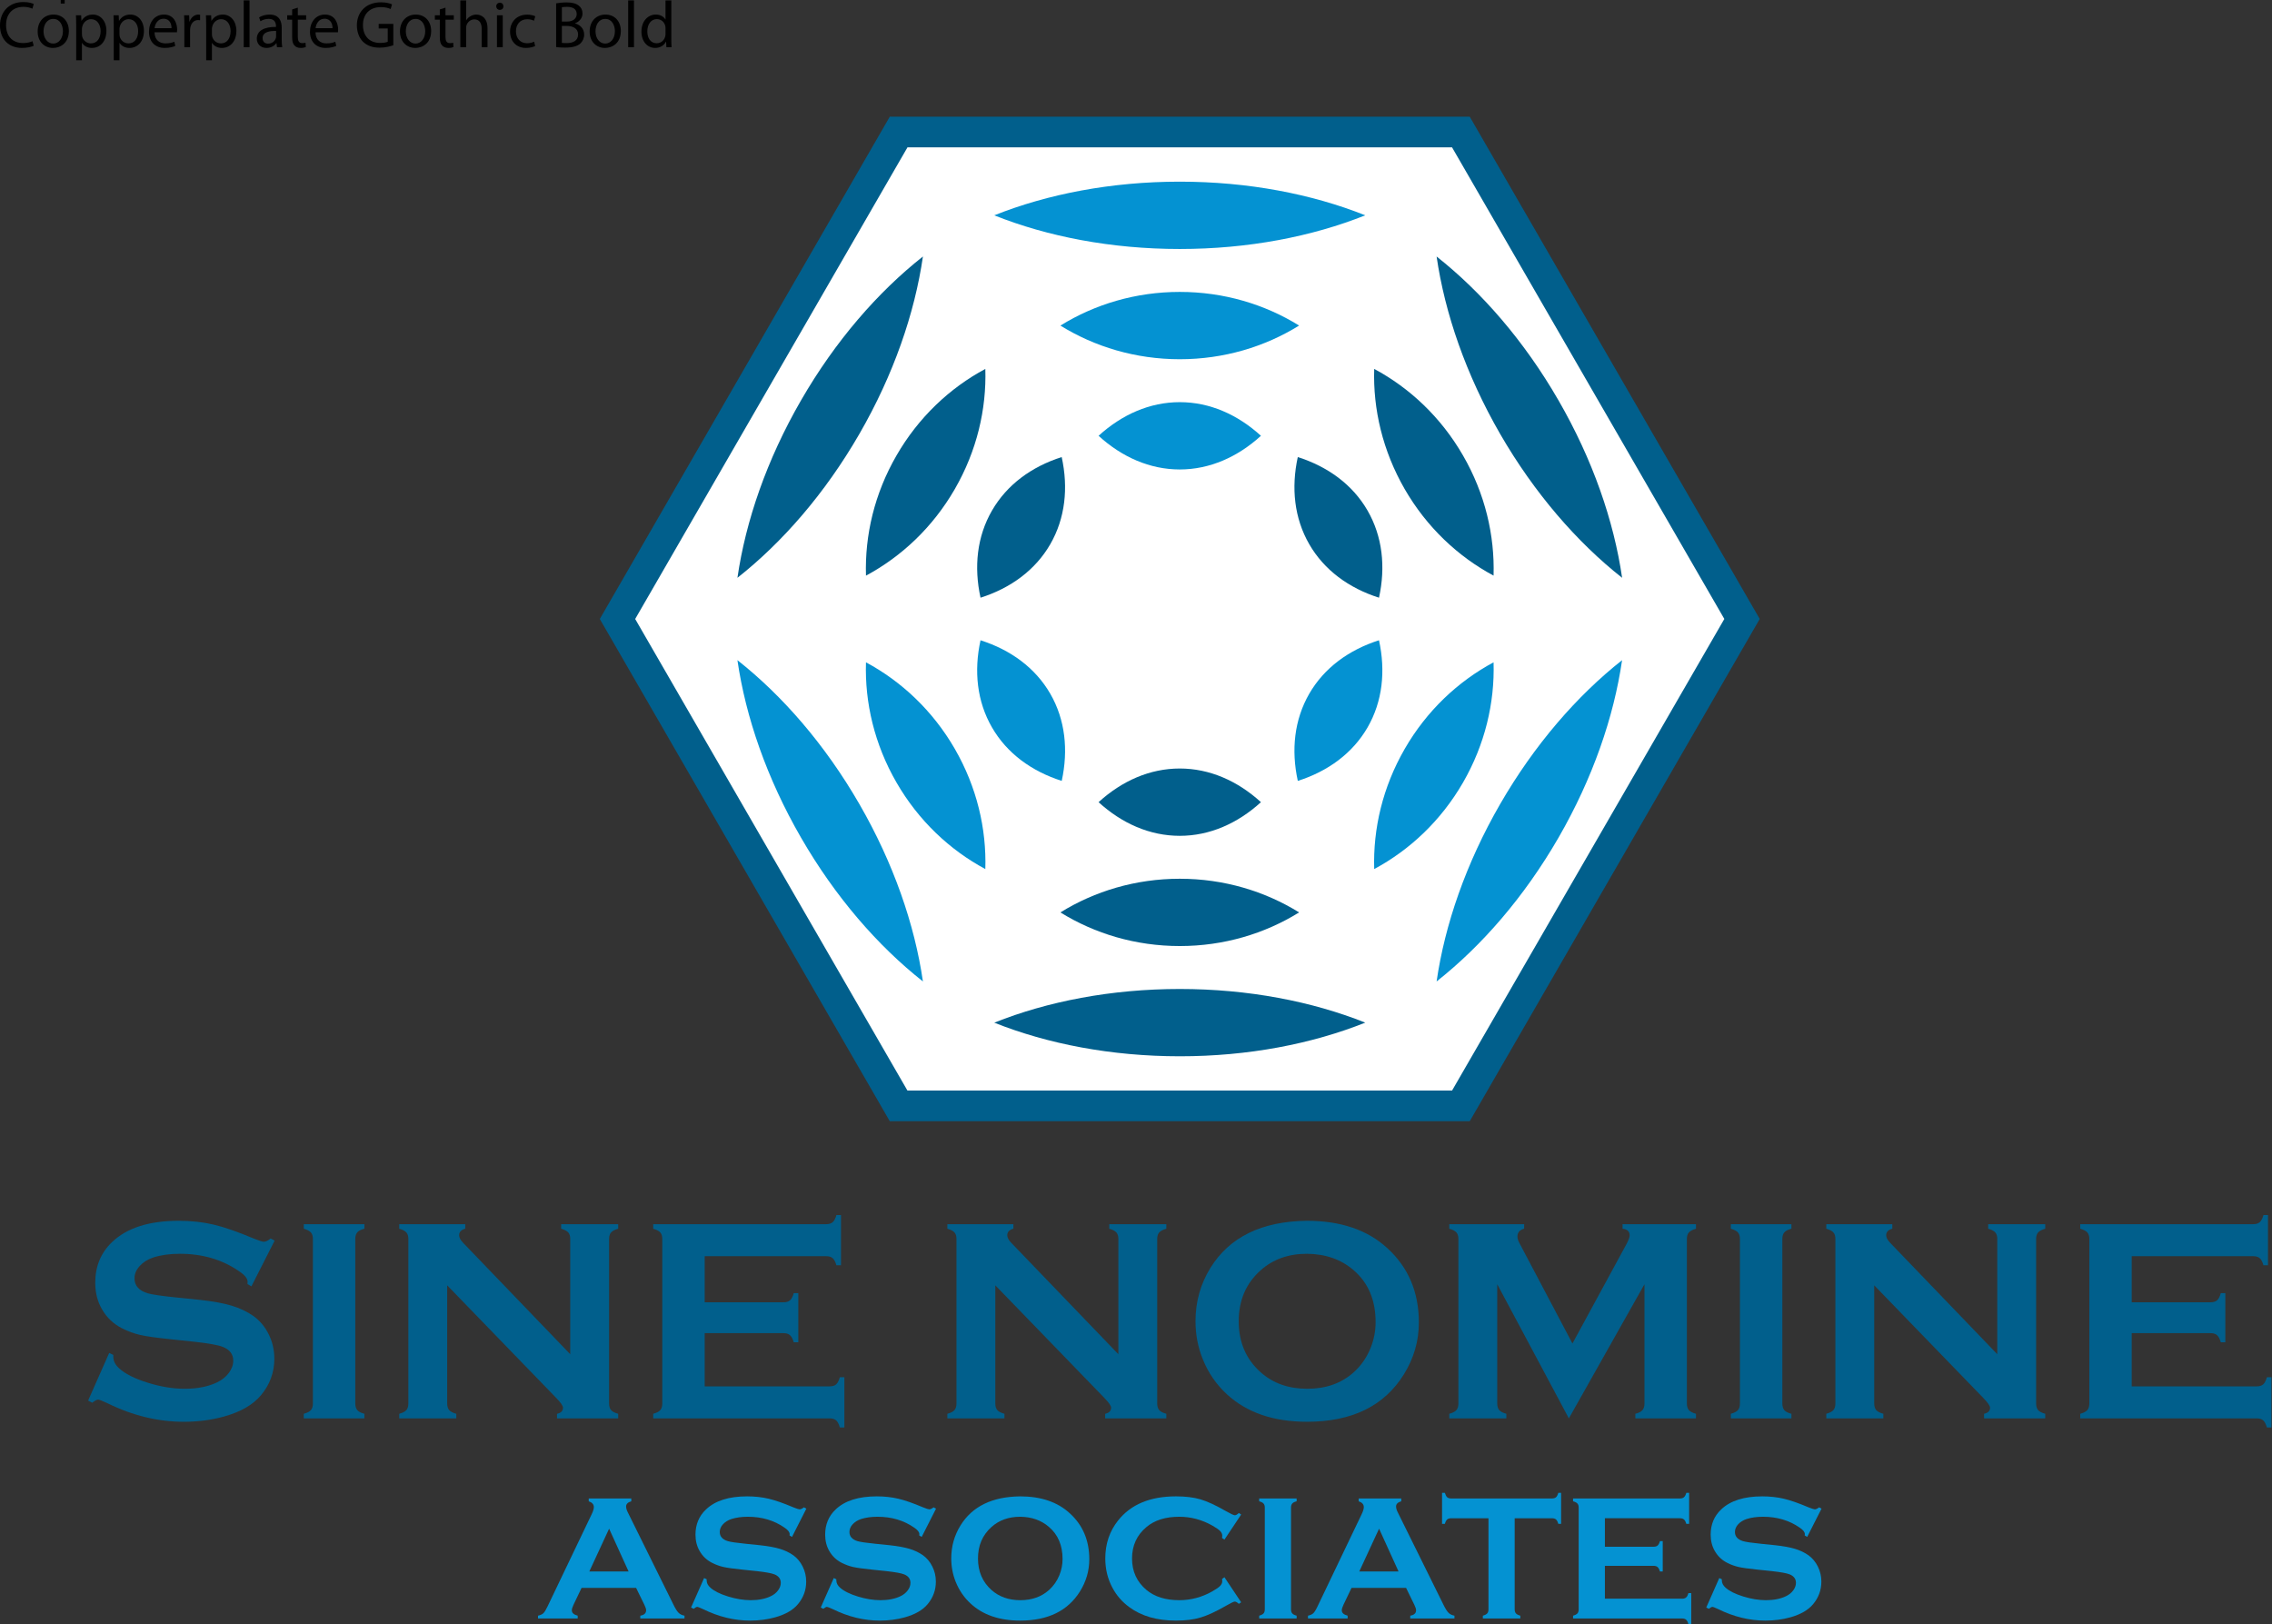 <?xml version="1.0" encoding="UTF-8" standalone="no"?>
<svg
   xmlns:dc="http://purl.org/dc/elements/1.1/"
   xmlns:cc="http://creativecommons.org/ns#"
   xmlns:rdf="http://www.w3.org/1999/02/22-rdf-syntax-ns#"
   xmlns:svg="http://www.w3.org/2000/svg"
   xmlns="http://www.w3.org/2000/svg"
   viewBox="0 0 382.533 273.453"
   height="273.453"
   width="382.533"
   xml:space="preserve"
   id="svg2"
   version="1.1"><rect x="0" y="0" width="382.533" height="273.453" fill="#333333" stroke="none"/><defs
     id="defs6" /><g
     transform="matrix(1.333,0,0,-1.333,0,273.453)"
     id="g10"><g
       transform="scale(0.1)"
       id="g12"><path
         id="path14"
         style="fill:#000000;fill-opacity:1;fill-rule:nonzero;stroke:none"
         d="m 42.562,1993.61 c -2.664,-1.34 -7.992,-2.75 -14.824,-2.75 C 11.914,1990.86 0,2000.94 0,2019.34 c 0,17.59 11.914,29.49 29.316,29.49 7,0 11.41,-1.49 13.328,-2.5 l -1.75,-5.91 c -2.746,1.33 -6.66,2.33 -11.324,2.33 -13.16,0 -21.906,-8.41 -21.906,-23.15 0,-13.74 7.91,-22.58 21.574,-22.58 4.414,0 8.91,0.93 11.824,2.34 l 1.5,-5.75" /><path
         id="path16"
         style="fill:#000000;fill-opacity:1;fill-rule:nonzero;stroke:none"
         d="m 86.981,2012.27 c 0,-14.91 -10.324,-21.41 -20.07,-21.41 -10.91,0 -19.324,8 -19.324,20.74 0,13.49 8.828,21.41 19.992,21.41 11.578,0 19.402,-8.42 19.402,-20.74 z M 55,2011.85 c 0,-8.83 5.082,-15.49 12.246,-15.49 6.992,0 12.242,6.58 12.242,15.66 0,6.83 -3.414,15.49 -12.078,15.49 -8.66,0 -12.41,-8 -12.41,-15.66" /><path
         id="path18"
         style="fill:#000000;fill-opacity:1;fill-rule:nonzero;stroke:none"
         d="m 96.254,2018.93 c 0,5.17 -0.164,9.33 -0.332,13.16 H 102.5 l 0.336,-6.91 h 0.168 c 2.996,4.91 7.742,7.83 14.324,7.83 9.742,0 17.074,-8.25 17.074,-20.49 0,-14.5 -8.832,-21.66 -18.324,-21.66 -5.332,0 -9.996,2.34 -12.41,6.33 H 103.5 v -21.9 h -7.246 z m 7.246,-10.74 c 0,-1.08 0.168,-2.09 0.332,-3 1.332,-5.08 5.746,-8.58 10.996,-8.58 7.746,0 12.242,6.33 12.242,15.57 0,8.08 -4.242,15 -11.992,15 -4.996,0 -9.664,-3.59 -11.074,-9.08 -0.254,-0.92 -0.504,-2 -0.504,-3 v -6.91" /><path
         id="path20"
         style="fill:#000000;fill-opacity:1;fill-rule:nonzero;stroke:none"
         d="m 143.672,2018.93 c 0,5.17 -0.164,9.33 -0.332,13.16 h 6.582 l 0.332,-6.91 h 0.164 c 3,4.91 7.746,7.83 14.328,7.83 9.746,0 17.074,-8.25 17.074,-20.49 0,-14.5 -8.828,-21.66 -18.324,-21.66 -5.332,0 -9.996,2.34 -12.406,6.33 h -0.168 v -21.9 h -7.25 z m 7.25,-10.74 c 0,-1.08 0.168,-2.09 0.332,-3 1.336,-5.08 5.746,-8.58 10.992,-8.58 7.742,0 12.246,6.33 12.246,15.57 0,8.08 -4.25,15 -11.992,15 -5,0 -9.668,-3.59 -11.078,-9.08 -0.254,-0.92 -0.5,-2 -0.5,-3 v -6.91" /><path
         id="path22"
         style="fill:#000000;fill-opacity:1;fill-rule:nonzero;stroke:none"
         d="m 195.176,2010.6 c 0.168,-9.91 6.488,-13.99 13.824,-13.99 5.242,0 8.41,0.91 11.156,2.08 l 1.254,-5.25 c -2.582,-1.17 -7,-2.58 -13.414,-2.58 -12.41,0 -19.82,8.25 -19.82,20.41 0,12.16 7.168,21.74 18.91,21.74 13.156,0 16.652,-11.58 16.652,-18.99 0,-1.5 -0.164,-2.67 -0.246,-3.42 z m 21.484,5.25 c 0.082,4.66 -1.914,11.91 -10.16,11.91 -7.414,0 -10.66,-6.83 -11.246,-11.91 h 21.406" /><path
         id="path24"
         style="fill:#000000;fill-opacity:1;fill-rule:nonzero;stroke:none"
         d="m 232.844,2019.51 c 0,4.75 -0.086,8.83 -0.332,12.58 h 6.41 l 0.246,-7.91 h 0.332 c 1.84,5.41 6.25,8.83 11.164,8.83 0.836,0 1.414,-0.08 2.078,-0.25 v -6.92 c -0.746,0.17 -1.496,0.25 -2.492,0.25 -5.16,0 -8.828,-3.91 -9.832,-9.41 -0.164,-1 -0.328,-2.16 -0.328,-3.41 v -21.49 h -7.246 v 27.73" /><path
         id="path26"
         style="fill:#000000;fill-opacity:1;fill-rule:nonzero;stroke:none"
         d="m 260.426,2018.93 c 0,5.17 -0.168,9.33 -0.332,13.16 h 6.582 l 0.332,-6.91 h 0.164 c 3,4.91 7.75,7.83 14.328,7.83 9.746,0 17.074,-8.25 17.074,-20.49 0,-14.5 -8.828,-21.66 -18.324,-21.66 -5.328,0 -9.996,2.34 -12.406,6.33 h -0.168 v -21.9 h -7.25 z m 7.25,-10.74 c 0,-1.08 0.168,-2.09 0.332,-3 1.332,-5.08 5.746,-8.58 10.992,-8.58 7.746,0 12.246,6.33 12.246,15.57 0,8.08 -4.25,15 -12,15 -4.992,0 -9.656,-3.59 -11.07,-9.08 -0.25,-0.92 -0.5,-2 -0.5,-3 v -6.91" /><path
         id="path28"
         style="fill:#000000;fill-opacity:1;fill-rule:nonzero;stroke:none"
         d="m 307.844,2050.91 h 7.332 v -59.13 h -7.332 v 59.13" /><path
         id="path30"
         style="fill:#000000;fill-opacity:1;fill-rule:nonzero;stroke:none"
         d="m 355.824,2001.44 c 0,-3.49 0.168,-6.91 0.668,-9.66 h -6.664 l -0.582,5.08 H 349 c -2.254,-3.17 -6.582,-6 -12.328,-6 -8.16,0 -12.324,5.75 -12.324,11.58 0,9.74 8.656,15.08 24.23,14.99 v 0.84 c 0,3.33 -0.914,9.32 -9.16,9.32 -3.75,0 -7.66,-1.16 -10.492,-3 l -1.668,4.84 c 3.332,2.16 8.164,3.58 13.246,3.58 12.324,0 15.32,-8.42 15.32,-16.5 z m -7.078,10.91 c -7.996,0.17 -17.074,-1.25 -17.074,-9.08 0,-4.75 3.168,-7 6.918,-7 5.242,0 8.578,3.34 9.738,6.75 0.25,0.75 0.418,1.59 0.418,2.34 v 6.99" /><path
         id="path32"
         style="fill:#000000;fill-opacity:1;fill-rule:nonzero;stroke:none"
         d="m 376.176,2041.75 v -9.66 h 10.496 v -5.58 h -10.496 v -21.74 c 0,-5 1.414,-7.82 5.5,-7.82 1.996,0 3.164,0.16 4.242,0.49 l 0.336,-5.49 c -1.414,-0.59 -3.664,-1.09 -6.496,-1.09 -3.414,0 -6.164,1.17 -7.918,3.17 -2.078,2.16 -2.832,5.74 -2.832,10.49 v 21.99 h -6.242 v 5.58 h 6.242 v 7.41 l 7.168,2.25" /><path
         id="path34"
         style="fill:#000000;fill-opacity:1;fill-rule:nonzero;stroke:none"
         d="m 398.516,2010.6 c 0.168,-9.91 6.496,-13.99 13.824,-13.99 5.25,0 8.41,0.91 11.16,2.08 l 1.25,-5.25 c -2.582,-1.17 -6.992,-2.58 -13.406,-2.58 -12.414,0 -19.824,8.25 -19.824,20.41 0,12.16 7.164,21.74 18.906,21.74 13.156,0 16.66,-11.58 16.66,-18.99 0,-1.5 -0.172,-2.67 -0.25,-3.42 z m 21.488,5.25 c 0.086,4.66 -1.914,11.91 -10.16,11.91 -7.41,0 -10.664,-6.83 -11.246,-11.91 h 21.406" /><path
         id="path36"
         style="fill:#000000;fill-opacity:1;fill-rule:nonzero;stroke:none"
         d="m 496.824,1994.28 c -3.246,-1.17 -9.656,-3.08 -17.234,-3.08 -8.496,0 -15.492,2.16 -20.992,7.41 -4.832,4.66 -7.832,12.16 -7.832,20.9 0.089,16.74 11.578,28.99 30.406,28.99 6.492,0 11.578,-1.41 13.988,-2.58 l -1.746,-5.92 c -3,1.34 -6.742,2.42 -12.414,2.42 -13.656,0 -22.566,-8.49 -22.566,-22.57 0,-14.25 8.578,-22.66 21.656,-22.66 4.742,0 7.992,0.67 9.66,1.5 v 16.74 h -11.414 v 5.84 h 18.488 v -26.99" /><path
         id="path38"
         style="fill:#000000;fill-opacity:1;fill-rule:nonzero;stroke:none"
         d="m 544.578,2012.27 c 0,-14.91 -10.324,-21.41 -20.066,-21.41 -10.914,0 -19.324,8 -19.324,20.74 0,13.49 8.828,21.41 19.988,21.41 11.578,0 19.402,-8.42 19.402,-20.74 z m -31.98,-0.42 c 0,-8.83 5.082,-15.49 12.246,-15.49 6.992,0 12.242,6.58 12.242,15.66 0,6.83 -3.414,15.49 -12.074,15.49 -8.664,0 -12.414,-8 -12.414,-15.66" /><path
         id="path40"
         style="fill:#000000;fill-opacity:1;fill-rule:nonzero;stroke:none"
         d="m 562.68,2041.75 v -9.66 h 10.5 v -5.58 h -10.5 v -21.74 c 0,-5 1.418,-7.82 5.5,-7.82 1.996,0 3.164,0.16 4.246,0.49 l 0.332,-5.49 c -1.414,-0.59 -3.66,-1.09 -6.492,-1.09 -3.418,0 -6.168,1.17 -7.914,3.17 -2.082,2.16 -2.832,5.74 -2.832,10.49 v 21.99 h -6.247 v 5.58 h 6.247 v 7.41 l 7.16,2.25" /><path
         id="path42"
         style="fill:#000000;fill-opacity:1;fill-rule:nonzero;stroke:none"
         d="m 581.438,2050.91 h 7.328 v -25.15 h 0.164 c 1.168,2.09 3.004,3.92 5.25,5.16 2.164,1.25 4.75,2.09 7.496,2.09 5.414,0 14.074,-3.33 14.074,-17.24 v -23.99 h -7.328 v 23.15 c 0,6.5 -2.41,12 -9.324,12 -4.75,0 -8.496,-3.34 -9.828,-7.33 -0.418,-1 -0.504,-2.08 -0.504,-3.5 v -24.32 h -7.328 v 59.13" /><path
         id="path44"
         style="fill:#000000;fill-opacity:1;fill-rule:nonzero;stroke:none"
         d="m 635.852,2043.42 c 0.082,-2.5 -1.75,-4.5 -4.664,-4.5 -2.583,0 -4.415,2 -4.415,4.5 0,2.58 1.915,4.58 4.579,4.58 2.75,0 4.5,-2 4.5,-4.58 z m -8.164,-51.64 v 40.31 h 7.332 v -40.31 h -7.332" /><path
         id="path46"
         style="fill:#000000;fill-opacity:1;fill-rule:nonzero;stroke:none"
         d="m 675.922,1993.28 c -1.914,-1.01 -6.16,-2.42 -11.57,-2.42 -12.164,0 -20.079,8.33 -20.079,20.66 0,12.41 8.5,21.41 21.657,21.41 4.336,0 8.164,-1.09 10.164,-2.09 l -1.664,-5.66 c -1.754,1 -4.504,1.91 -8.5,1.91 -9.246,0 -14.246,-6.83 -14.246,-15.24 0,-9.33 6.004,-15.07 13.996,-15.07 4.164,0 6.914,1.08 8.992,1.99 l 1.25,-5.49" /><path
         id="path48"
         style="fill:#000000;fill-opacity:1;fill-rule:nonzero;stroke:none"
         d="m 702.441,2047.17 c 3.164,0.67 8.161,1.17 13.243,1.17 7.246,0 11.91,-1.25 15.406,-4.09 2.918,-2.16 4.668,-5.5 4.668,-9.91 0,-5.41 -3.578,-10.16 -9.496,-12.33 v -0.17 c 5.332,-1.33 11.574,-5.74 11.574,-14.07 0,-4.83 -1.914,-8.49 -4.746,-11.25 -3.914,-3.57 -10.242,-5.24 -19.402,-5.24 -5,0 -8.833,0.33 -11.247,0.67 z m 7.247,-22.99 h 6.578 c 7.664,0 12.156,4 12.156,9.41 0,6.58 -4.992,9.16 -12.324,9.16 -3.332,0 -5.243,-0.25 -6.41,-0.5 z m 0,-26.91 c 1.41,-0.25 3.496,-0.32 6.078,-0.32 7.496,0 14.41,2.74 14.41,10.91 0,7.65 -6.582,10.82 -14.492,10.82 h -5.996 v -21.41" /><path
         id="path50"
         style="fill:#000000;fill-opacity:1;fill-rule:nonzero;stroke:none"
         d="m 784.168,2012.27 c 0,-14.91 -10.324,-21.41 -20.07,-21.41 -10.91,0 -19.325,8 -19.325,20.74 0,13.49 8.832,21.41 19.993,21.41 11.578,0 19.402,-8.42 19.402,-20.74 z m -31.98,-0.42 c 0,-8.83 5.082,-15.49 12.242,-15.49 6.996,0 12.246,6.58 12.246,15.66 0,6.83 -3.414,15.49 -12.082,15.49 -8.656,0 -12.406,-8 -12.406,-15.66" /><path
         id="path52"
         style="fill:#000000;fill-opacity:1;fill-rule:nonzero;stroke:none"
         d="m 793.441,2050.91 h 7.332 v -59.13 h -7.332 v 59.13" /><path
         id="path54"
         style="fill:#000000;fill-opacity:1;fill-rule:nonzero;stroke:none"
         d="m 847.926,2050.91 v -48.72 c 0,-3.58 0.082,-7.66 0.332,-10.41 h -6.578 l -0.332,6.99 h -0.172 c -2.25,-4.49 -7.16,-7.91 -13.738,-7.91 -9.747,0 -17.247,8.25 -17.247,20.49 -0.078,13.41 8.247,21.66 18.075,21.66 6.168,0 10.328,-2.92 12.16,-6.17 h 0.172 v 24.07 z m -7.328,-35.23 c 0,0.92 -0.086,2.17 -0.34,3.09 -1.078,4.66 -5.078,8.49 -10.574,8.49 -7.579,0 -12.079,-6.66 -12.079,-15.58 0,-8.16 3.997,-14.9 11.911,-14.9 4.918,0 9.41,3.24 10.742,8.74 0.254,1 0.34,2 0.34,3.17 v 6.99" /><path
         id="path56"
         style="fill:#0492d2;fill-opacity:1;fill-rule:nonzero;stroke:none"
         d="m 803.453,45.754 h -68.89 L 724.387,24.434 c -1.414,-2.969 -2.117,-5.293 -2.117,-6.992 0,-3.262 2.48,-5.519 7.41,-6.777 V 7.098 h -50.129 v 3.566 c 2.965,0.598 5.219,1.621 6.777,3.105 1.555,1.484 3.328,4.375 5.328,8.66 l 55.75,116.496 c 1.778,3.711 2.668,6.668 2.668,8.898 0,3.395 -2.148,5.84 -6.445,7.313 v 3.566 h 53.754 v -3.566 c -4.375,-1.25 -6.555,-3.438 -6.555,-6.543 0,-2.149 0.703,-4.59 2.113,-7.336 L 850.688,24.434 c 2.441,-4.961 4.589,-8.367 6.437,-10.176 1.855,-1.828 4.336,-2.996 7.445,-3.594 V 7.098 h -55.824 v 3.566 c 4.926,0.809 7.367,3.105 7.367,6.883 0,1.555 -0.742,3.852 -2.222,6.887 z m -9.512,20.77 -24.586,54.016 -24.984,-54.016 z" /><path
         id="path58"
         style="fill:#0492d2;fill-opacity:1;fill-rule:nonzero;stroke:none"
         d="m 1018.49,145.848 -18.1,-35.68 -3.109,1.773 c 0.074,0.743 0.114,1.329 0.114,1.778 0,2.511 -2.157,5.226 -6.45,8.117 -13.175,9.18 -28.644,13.769 -46.418,13.769 -7.847,0 -14.765,-0.976 -20.765,-2.89 -4.367,-1.485 -7.922,-3.711 -10.625,-6.668 -2.703,-2.961 -4.032,-6.184 -4.032,-9.668 0,-5.656 3.446,-9.543 10.329,-11.621 3.55,-1.028 11.175,-2.153 22.875,-3.324 l 17.433,-1.774 c 10.363,-1.113 18.731,-2.641 25.137,-4.555 6.406,-1.93 12.101,-4.629 17.061,-8.113 5.04,-3.633 9,-8.398 11.92,-14.324 2.93,-5.891 4.41,-12.219 4.41,-18.957 0,-10.664 -3.44,-20.137 -10.33,-28.43 -6.22,-7.516 -15.877,-13.105 -28.979,-16.738 -9.777,-2.723 -20.25,-4.098 -31.438,-4.098 -20.058,0 -39.863,4.812 -59.41,14.441 -4.144,1.914 -6.629,2.891 -7.445,2.891 -0.957,0 -2.477,-0.828 -4.551,-2.461 l -3.219,1.668 16.438,37.207 3.219,-1.559 c 0,-0.664 0,-1.133 0,-1.445 0,-3.324 1.59,-6.398 4.773,-9.211 4.813,-4.285 12.258,-7.988 22.32,-11.102 10.075,-3.106 19.625,-4.66 28.653,-4.66 9.847,0 18.254,1.66 25.211,4.992 3.847,1.805 6.922,4.297 9.218,7.371 2.293,3.066 3.442,6.25 3.442,9.578 0,5.004 -2.703,8.598 -8.106,10.734 -3.781,1.484 -11.402,2.852 -22.878,4.113 l -17.098,1.777 c -11.485,1.188 -19.59,2.293 -24.32,3.379 -4.747,1.062 -9.477,2.801 -14.215,5.164 -6.742,3.34 -12.035,8.332 -15.883,15 -3.481,5.996 -5.227,12.922 -5.227,20.692 0,12.816 4.41,23.402 13.219,31.769 11.551,11.063 28.879,16.57 51.973,16.57 9.699,0 18.73,-0.996 27.101,-2.957 8.364,-1.964 18.801,-5.585 31.312,-10.89 4.3,-1.699 6.93,-2.547 7.89,-2.547 1.55,0 3.37,0.848 5.44,2.547 l 3.11,-1.66" /><path
         id="path60"
         style="fill:#0492d2;fill-opacity:1;fill-rule:nonzero;stroke:none"
         d="m 1182.3,145.848 -18.1,-35.68 -3.11,1.773 c 0.07,0.743 0.11,1.329 0.11,1.778 0,2.511 -2.15,5.226 -6.44,8.117 -13.18,9.18 -28.65,13.769 -46.42,13.769 -7.85,0 -14.77,-0.976 -20.78,-2.89 -4.36,-1.485 -7.92,-3.711 -10.62,-6.668 -2.7,-2.961 -4.03,-6.184 -4.03,-9.668 0,-5.656 3.44,-9.543 10.33,-11.621 3.55,-1.028 11.17,-2.153 22.87,-3.324 l 17.44,-1.774 c 10.36,-1.113 18.72,-2.641 25.13,-4.555 6.41,-1.93 12.11,-4.629 17.07,-8.113 5.03,-3.633 9,-8.398 11.91,-14.324 2.94,-5.891 4.41,-12.219 4.41,-18.957 0,-10.664 -3.44,-20.137 -10.32,-28.43 -6.23,-7.516 -15.89,-13.105 -28.98,-16.738 -9.78,-2.723 -20.25,-4.098 -31.44,-4.098 -20.06,0 -39.87,4.812 -59.41,14.441 -4.15,1.914 -6.63,2.891 -7.44,2.891 -0.96,0 -2.48,-0.828 -4.56,-2.461 l -3.22,1.668 16.44,37.207 3.22,-1.559 c 0,-0.664 0,-1.133 0,-1.445 0,-3.324 1.59,-6.398 4.78,-9.211 4.81,-4.285 12.25,-7.988 22.32,-11.102 10.07,-3.106 19.62,-4.66 28.65,-4.66 9.84,0 18.25,1.66 25.21,4.992 3.85,1.805 6.92,4.297 9.22,7.371 2.29,3.066 3.44,6.25 3.44,9.578 0,5.004 -2.7,8.598 -8.11,10.734 -3.77,1.484 -11.4,2.852 -22.88,4.113 l -17.1,1.777 c -11.47,1.188 -19.58,2.293 -24.32,3.379 -4.74,1.062 -9.47,2.801 -14.21,5.164 -6.74,3.34 -12.04,8.332 -15.88,15 -3.49,5.996 -5.22,12.922 -5.22,20.692 0,12.816 4.4,23.402 13.21,31.769 11.55,11.063 28.88,16.57 51.98,16.57 9.7,0 18.73,-0.996 27.09,-2.957 8.37,-1.964 18.8,-5.585 31.32,-10.89 4.29,-1.699 6.92,-2.547 7.89,-2.547 1.55,0 3.36,0.848 5.43,2.547 l 3.12,-1.66" /><path
         id="path62"
         style="fill:#0492d2;fill-opacity:1;fill-rule:nonzero;stroke:none"
         d="m 1288.39,161.355 c 26.47,0 47.41,-7.136 62.9,-21.433 16.4,-14.942 24.57,-34.277 24.57,-57.969 0,-14.512 -3.92,-28.047 -11.76,-40.645 -15.37,-24.582 -40.51,-36.863 -75.49,-36.863 -26.21,0 -47.09,7.137 -62.56,21.434 -8.29,7.629 -14.58,16.77 -18.88,27.434 -3.77,9.395 -5.66,19.277 -5.66,29.648 0,15.184 3.88,29.059 11.66,41.637 14.88,24.074 39.98,36.32 75.22,36.757 z m 0.12,-25.75 c -14.44,0 -26.51,-4.304 -36.14,-12.89 -11.4,-10.149 -17.1,-23.399 -17.1,-39.824 0,-16.406 5.7,-29.688 17.1,-39.844 9.63,-8.543 21.77,-12.832 36.35,-12.832 14.62,0 26.69,4.289 36.24,12.832 5.7,5.117 10.11,11.367 13.14,18.77 2.67,6.602 4.01,13.406 4.01,20.402 0,17.176 -5.71,30.691 -17.15,40.496 -9.69,8.449 -21.83,12.734 -36.45,12.89" /><path
         id="path64"
         style="fill:#0492d2;fill-opacity:1;fill-rule:nonzero;stroke:none"
         d="m 1546.57,59.199 21.1,-31.621 -2.89,-1.992 c -2.07,1.914 -3.77,2.883 -5.11,2.883 -1.33,0 -5.06,-1.777 -11.21,-5.332 -12.73,-7.324 -23.46,-12.297 -32.17,-14.848 -8.71,-2.594 -19.04,-3.844 -31.04,-3.844 -23.91,0 -43.53,5.66 -58.85,16.992 -9.04,6.59 -16.15,14.766 -21.33,24.539 -6,11.184 -9,23.504 -9,36.984 0,18.355 5.37,34.312 16.11,47.859 16.14,20.36 40.53,30.535 73.18,30.535 12,0 22.29,-1.25 30.91,-3.777 8.58,-2.512 19.31,-7.461 32.19,-14.871 6.15,-3.488 9.88,-5.227 11.21,-5.227 1.34,0 3.04,0.969 5.11,2.891 l 2.89,-2 -21.1,-31.644 -3,1.992 c 0.16,1.195 0.23,2.152 0.23,2.961 0,2.148 -0.93,4.152 -2.78,6.035 -1.84,1.894 -5.14,4.152 -9.88,6.816 -13.11,7.364 -27.01,11.074 -41.67,11.074 -17.32,0 -31.13,-4.335 -41.42,-13 -12.14,-10.144 -18.21,-23.355 -18.21,-39.714 0,-16.34 6.07,-29.578 18.21,-39.727 10.29,-8.633 24.1,-12.949 41.42,-12.949 14.66,0 28.56,3.692 41.67,11.094 4.74,2.676 8.04,4.93 9.88,6.816 1.85,1.895 2.78,3.914 2.78,6.074 0,0.812 -0.07,1.77 -0.23,2.883 l 3,2.117" /><path
         id="path66"
         style="fill:#0492d2;fill-opacity:1;fill-rule:nonzero;stroke:none"
         d="M 1597.54,18.77 V 147.148 c 0,2.227 -0.51,3.926 -1.55,5.098 -1.03,1.192 -2.89,2.16 -5.54,2.891 v 3.566 h 47.3 v -3.566 c -2.67,-0.664 -4.51,-1.621 -5.56,-2.852 -1.03,-1.211 -1.55,-2.91 -1.55,-5.137 V 18.77 c 0,-2.297 0.52,-4.07 1.6,-5.293 1.06,-1.219 2.91,-2.148 5.51,-2.812 V 7.098 h -47.3 v 3.566 c 2.65,0.742 4.51,1.699 5.54,2.891 1.04,1.172 1.55,2.918 1.55,5.215" /><path
         id="path68"
         style="fill:#0492d2;fill-opacity:1;fill-rule:nonzero;stroke:none"
         d="m 1775.98,45.754 h -68.89 L 1696.9,24.434 c -1.41,-2.969 -2.11,-5.293 -2.11,-6.992 0,-3.262 2.49,-5.519 7.4,-6.777 V 7.098 h -50.1 v 3.566 c 2.95,0.598 5.2,1.621 6.75,3.105 1.55,1.484 3.34,4.375 5.34,8.66 l 55.75,116.496 c 1.78,3.711 2.66,6.668 2.66,8.898 0,3.395 -2.14,5.84 -6.44,7.313 v 3.566 h 53.76 v -3.566 c -4.38,-1.25 -6.57,-3.438 -6.57,-6.543 0,-2.149 0.72,-4.59 2.12,-7.336 l 57.76,-116.824 c 2.44,-4.961 4.59,-8.367 6.43,-10.176 1.86,-1.828 4.34,-2.996 7.44,-3.594 V 7.098 h -55.82 v 3.566 c 4.92,0.809 7.36,3.105 7.36,6.883 0,1.555 -0.74,3.852 -2.22,6.887 z m -9.52,20.77 -24.58,54.016 -24.99,-54.016 z" /><path
         id="path70"
         style="fill:#0492d2;fill-opacity:1;fill-rule:nonzero;stroke:none"
         d="M 1913.16,133.711 V 18.77 c 0,-2.297 0.52,-4.043 1.56,-5.215 1.04,-1.191 2.88,-2.148 5.56,-2.891 V 7.098 h -47.32 v 3.566 c 2.66,0.742 4.52,1.699 5.55,2.891 1.04,1.172 1.56,2.918 1.56,5.215 V 133.711 h -47.1 c -2.2,0 -3.91,-0.527 -5.09,-1.523 -1.2,-1.024 -2.15,-2.891 -2.9,-5.586 h -3.55 v 39.199 h 3.55 c 0.82,-2.696 1.78,-4.551 2.93,-5.586 1.15,-0.996 2.86,-1.512 5.06,-1.512 h 127.17 c 2.3,0 4.04,0.516 5.23,1.512 1.17,1.035 2.15,2.89 2.89,5.586 h 3.54 v -39.199 h -3.54 c -0.74,2.695 -1.72,4.562 -2.89,5.586 -1.19,0.996 -2.93,1.523 -5.23,1.523 h -46.98" /><path
         id="path72"
         style="fill:#0492d2;fill-opacity:1;fill-rule:nonzero;stroke:none"
         d="M 2027.11,73.625 V 32.09 h 97.5 c 2.22,0 3.93,0.527 5.11,1.562 1.19,1.024 2.15,2.891 2.89,5.547 h 3.56 V 0 h -3.56 c -0.74,2.656 -1.7,4.523 -2.89,5.547 -1.18,1.047 -2.89,1.551 -5.11,1.551 H 1986.9 v 3.566 c 2.67,0.742 4.52,1.699 5.56,2.891 1.04,1.172 1.55,2.918 1.55,5.215 V 147.043 c 0,2.293 -0.51,4.031 -1.55,5.203 -1.04,1.192 -2.89,2.16 -5.56,2.891 v 3.566 h 135.05 c 2.23,0 3.93,0.516 5.1,1.59 1.19,1.023 2.15,2.891 2.89,5.508 h 3.56 v -39.199 h -3.56 c -0.74,2.625 -1.7,4.484 -2.89,5.519 -1.17,1.063 -2.87,1.59 -5.1,1.59 h -94.84 V 97.723 h 61.52 c 2.21,0 3.92,0.531 5.1,1.555 1.2,1.036 2.16,2.891 2.9,5.559 h 3.54 V 66.523 h -3.54 c -0.74,2.598 -1.7,4.402 -2.9,5.469 -1.18,1.086 -2.89,1.633 -5.1,1.633 h -61.52" /><path
         id="path74"
         style="fill:#0492d2;fill-opacity:1;fill-rule:nonzero;stroke:none"
         d="m 2300.75,145.848 -18.11,-35.68 -3.11,1.773 c 0.08,0.743 0.12,1.329 0.12,1.778 0,2.511 -2.15,5.226 -6.45,8.117 -13.18,9.18 -28.65,13.769 -46.42,13.769 -7.85,0 -14.76,-0.976 -20.77,-2.89 -4.37,-1.485 -7.91,-3.711 -10.62,-6.668 -2.7,-2.961 -4.03,-6.184 -4.03,-9.668 0,-5.656 3.43,-9.543 10.32,-11.621 3.56,-1.028 11.19,-2.153 22.87,-3.324 L 2242,99.66 c 10.37,-1.113 18.73,-2.641 25.13,-4.555 6.41,-1.93 12.1,-4.629 17.07,-8.113 5.03,-3.633 8.99,-8.398 11.92,-14.324 2.93,-5.891 4.4,-12.219 4.4,-18.957 0,-10.664 -3.45,-20.137 -10.33,-28.43 -6.22,-7.516 -15.87,-13.105 -28.98,-16.738 -9.77,-2.723 -20.25,-4.098 -31.43,-4.098 -20.06,0 -39.86,4.812 -59.41,14.441 -4.14,1.914 -6.62,2.891 -7.44,2.891 -0.97,0 -2.48,-0.828 -4.55,-2.461 l -3.23,1.668 16.44,37.207 3.22,-1.559 c 0,-0.664 0,-1.133 0,-1.445 0,-3.324 1.59,-6.398 4.76,-9.211 4.83,-4.285 12.27,-7.988 22.34,-11.102 10.07,-3.106 19.61,-4.66 28.64,-4.66 9.86,0 18.25,1.66 25.22,4.992 3.84,1.805 6.92,4.297 9.21,7.371 2.3,3.066 3.45,6.25 3.45,9.578 0,5.004 -2.7,8.598 -8.11,10.734 -3.78,1.484 -11.4,2.852 -22.87,4.113 l -17.1,1.777 c -11.48,1.188 -19.59,2.293 -24.33,3.379 -4.73,1.062 -9.47,2.801 -14.22,5.164 -6.73,3.34 -12.02,8.332 -15.87,15 -3.48,5.996 -5.22,12.922 -5.22,20.692 0,12.816 4.4,23.402 13.21,31.769 11.55,11.063 28.88,16.57 51.97,16.57 9.7,0 18.74,-0.996 27.1,-2.957 8.37,-1.964 18.8,-5.585 31.32,-10.89 4.29,-1.699 6.92,-2.547 7.88,-2.547 1.56,0 3.37,0.848 5.44,2.547 l 3.12,-1.66" /><path
         id="path76"
         style="fill:#015f8c;fill-opacity:1;fill-rule:nonzero;stroke:none"
         d="m 346.879,484.375 -29.285,-57.734 -5.035,2.851 c 0.117,1.211 0.191,2.168 0.191,2.883 0,4.07 -3.477,8.434 -10.445,13.102 -21.313,14.882 -46.344,22.285 -75.102,22.285 -12.707,0 -23.902,-1.551 -33.594,-4.657 -7.078,-2.375 -12.793,-5.968 -17.16,-10.792 -4.375,-4.762 -6.551,-9.989 -6.551,-15.575 0,-9.218 5.547,-15.508 16.688,-18.879 5.758,-1.668 18.105,-3.433 37.023,-5.367 l 28.207,-2.883 c 16.766,-1.785 30.356,-4.257 40.704,-7.375 10.363,-3.101 19.558,-7.468 27.593,-13.093 8.145,-5.86 14.567,-13.594 19.313,-23.145 4.715,-9.578 7.082,-19.805 7.082,-30.723 0,-17.207 -5.551,-32.527 -16.699,-45.937 -10.067,-12.215 -25.688,-21.25 -46.895,-27.137 -15.809,-4.398 -32.762,-6.621 -50.867,-6.621 -32.469,0 -64.504,7.77 -96.133,23.348 -6.699,3.117 -10.703,4.668 -12.031,4.668 -1.555,0 -4.02,-1.328 -7.363,-3.965 l -5.227,2.715 26.617,60.187 5.199,-2.523 c 0,-1.074 0,-1.844 0,-2.332 0,-5.403 2.575,-10.363 7.727,-14.914 7.785,-6.953 19.84,-12.918 36.121,-17.957 16.289,-5.032 31.727,-7.547 46.356,-7.547 15.925,0 29.535,2.703 40.789,8.066 6.218,3.008 11.195,6.961 14.921,11.934 3.696,4.949 5.567,10.133 5.567,15.496 0,8.156 -4.387,13.918 -13.121,17.402 -6.11,2.41 -18.434,4.59 -37.02,6.621 l -27.672,2.891 c -18.562,1.934 -31.687,3.742 -39.351,5.477 -7.66,1.75 -15.34,4.515 -23.008,8.363 -10.883,5.41 -19.469,13.484 -25.688,24.285 -5.625,9.707 -8.437,20.84 -8.437,33.437 0,20.762 7.125,37.911 21.375,51.446 18.699,17.851 46.734,26.765 84.09,26.765 15.691,0 30.312,-1.589 43.867,-4.773 13.504,-3.184 30.402,-9.035 50.656,-17.578 6.942,-2.785 11.199,-4.152 12.75,-4.152 2.516,0 5.446,1.367 8.817,4.152 l 5.031,-2.715" /><path
         id="path78"
         style="fill:#015f8c;fill-opacity:1;fill-rule:nonzero;stroke:none"
         d="m 395.227,278.75 v 207.707 c 0,3.594 -0.852,6.375 -2.524,8.25 -1.68,1.934 -4.68,3.484 -8.988,4.707 v 5.742 h 76.551 v -5.742 c -4.332,-1.074 -7.313,-2.625 -8.996,-4.59 -1.665,-1.992 -2.52,-4.773 -2.52,-8.367 V 278.75 c 0,-3.711 0.891,-6.551 2.613,-8.555 1.739,-1.965 4.703,-3.484 8.903,-4.55 v -5.782 h -76.551 v 5.782 c 4.308,1.191 7.308,2.742 8.988,4.656 1.672,1.933 2.524,4.738 2.524,8.449" /><path
         id="path80"
         style="fill:#015f8c;fill-opacity:1;fill-rule:nonzero;stroke:none"
         d="M 564.84,427.891 V 278.75 c 0,-3.711 0.836,-6.516 2.519,-8.449 1.664,-1.914 4.664,-3.465 8.973,-4.656 v -5.782 h -72.051 v 5.782 c 4.313,1.191 7.313,2.742 8.996,4.656 1.661,1.933 2.52,4.738 2.52,8.449 v 207.707 c 0,3.594 -0.859,6.375 -2.52,8.25 -1.683,1.934 -4.683,3.484 -8.996,4.707 v 5.742 h 83.367 v -5.742 c -5.152,-1.336 -7.722,-4.07 -7.722,-8.301 0,-2.843 1.683,-6.035 5.035,-9.504 L 720.258,340.91 v 145.547 c 0,3.594 -0.828,6.375 -2.492,8.25 -1.707,1.934 -4.68,3.484 -9,4.707 v 5.742 h 72.058 v -5.742 c -4.308,-1.223 -7.308,-2.773 -8.972,-4.707 -1.704,-1.875 -2.52,-4.656 -2.52,-8.25 V 278.75 c 0,-3.711 0.816,-6.516 2.52,-8.449 1.664,-1.914 4.664,-3.465 8.972,-4.656 v -5.782 h -77.273 v 5.782 c 5.031,1.066 7.547,3.632 7.547,7.695 0,2.402 -2.918,6.59 -8.809,12.598 L 564.84,427.891" /><path
         id="path82"
         style="fill:#015f8c;fill-opacity:1;fill-rule:nonzero;stroke:none"
         d="m 890.082,367.508 v -67.223 h 157.758 c 3.59,0 6.34,0.848 8.27,2.528 1.91,1.699 3.48,4.695 4.66,8.984 h 5.74 v -63.41 h -5.74 c -1.18,4.297 -2.75,7.297 -4.66,8.965 -1.93,1.699 -4.68,2.511 -8.27,2.511 H 825.023 v 5.782 c 4.313,1.191 7.309,2.742 8.977,4.656 1.688,1.933 2.52,4.738 2.52,8.449 v 207.52 c 0,3.738 -0.832,6.562 -2.52,8.437 -1.668,1.934 -4.664,3.484 -8.977,4.707 v 5.742 h 218.497 c 3.6,0 6.35,0.852 8.26,2.551 1.93,1.699 3.48,4.695 4.68,8.965 h 5.76 v -63.449 h -5.76 c -1.2,4.246 -2.75,7.246 -4.68,8.945 -1.91,1.711 -4.66,2.559 -8.26,2.559 H 890.082 v -58.231 h 99.543 c 3.59,0 6.332,0.856 8.258,2.516 1.926,1.672 3.477,4.668 4.657,9.004 h 5.78 v -62.02 h -5.78 c -1.18,4.188 -2.731,7.16 -4.657,8.895 -1.926,1.73 -4.668,2.617 -8.258,2.617 h -99.543" /><path
         id="path84"
         style="fill:#015f8c;fill-opacity:1;fill-rule:nonzero;stroke:none"
         d="M 1257.16,427.891 V 278.75 c 0,-3.711 0.85,-6.516 2.52,-8.449 1.68,-1.914 4.68,-3.465 8.99,-4.656 v -5.782 h -72.06 v 5.782 c 4.32,1.191 7.31,2.742 8.98,4.656 1.68,1.933 2.52,4.738 2.52,8.449 v 207.707 c 0,3.594 -0.84,6.375 -2.52,8.25 -1.67,1.934 -4.66,3.484 -8.98,4.707 v 5.742 H 1280 v -5.742 c -5.15,-1.336 -7.74,-4.07 -7.74,-8.301 0,-2.843 1.67,-6.035 5.04,-9.504 L 1412.59,340.91 v 145.547 c 0,3.594 -0.83,6.375 -2.51,8.25 -1.67,1.934 -4.67,3.484 -8.97,4.707 v 5.742 h 72.05 v -5.742 c -4.32,-1.223 -7.31,-2.773 -9,-4.707 -1.66,-1.875 -2.52,-4.656 -2.52,-8.25 V 278.75 c 0,-3.711 0.86,-6.516 2.52,-8.449 1.69,-1.914 4.68,-3.465 9,-4.656 v -5.782 h -77.26 v 5.782 c 5.01,1.066 7.53,3.632 7.53,7.695 0,2.402 -2.94,6.59 -8.79,12.598 l -137.48,141.953" /><path
         id="path86"
         style="fill:#015f8c;fill-opacity:1;fill-rule:nonzero;stroke:none"
         d="m 1650.61,509.441 c 42.79,0 76.71,-11.55 101.76,-34.644 26.51,-24.211 39.76,-55.492 39.76,-93.813 0,-23.464 -6.36,-45.406 -19.07,-65.769 -24.79,-39.754 -65.51,-59.637 -122.07,-59.637 -42.43,0 -76.19,11.551 -101.25,34.676 -13.41,12.324 -23.62,27.137 -30.54,44.383 -6.15,15.176 -9.18,31.172 -9.18,47.98 0,24.543 6.29,47.02 18.88,67.375 24.09,38.903 64.66,58.75 121.71,59.449 z m 0.19,-41.679 c -23.39,0 -42.87,-6.922 -58.45,-20.809 -18.47,-16.398 -27.74,-37.859 -27.74,-64.445 0,-26.582 9.27,-48.043 27.74,-64.442 15.58,-13.894 35.2,-20.808 58.82,-20.808 23.62,0 43.16,6.914 58.64,20.808 9.22,8.243 16.29,18.399 21.2,30.344 4.34,10.664 6.49,21.668 6.49,33.024 0,27.765 -9.22,49.613 -27.69,65.519 -15.73,13.625 -35.4,20.586 -59.01,20.809" /><path
         id="path88"
         style="fill:#015f8c;fill-opacity:1;fill-rule:nonzero;stroke:none"
         d="m 1981.6,259.863 -90.48,169.473 V 278.75 c 0,-3.711 0.85,-6.516 2.52,-8.449 1.67,-1.914 4.66,-3.465 8.99,-4.656 v -5.782 h -72.07 v 5.782 c 4.33,1.191 7.33,2.742 8.99,4.656 1.68,1.933 2.52,4.738 2.52,8.449 v 207.707 c 0,3.594 -0.84,6.375 -2.52,8.25 -1.66,1.934 -4.66,3.484 -8.99,4.707 v 5.742 h 94.55 v -5.742 c -5.63,-1.445 -8.45,-4.738 -8.45,-9.894 0,-2.399 0.86,-5.145 2.52,-8.29 l 66.94,-126.789 67.76,124.653 c 3.01,5.515 4.52,9.508 4.52,12.019 0,4.934 -2.99,7.668 -8.99,8.301 v 5.742 h 92.73 v -5.742 c -4.29,-1.223 -7.29,-2.773 -8.96,-4.707 -1.7,-1.875 -2.51,-4.656 -2.51,-8.25 V 278.75 c 0,-3.711 0.81,-6.516 2.51,-8.449 1.67,-1.914 4.67,-3.465 8.96,-4.656 v -5.782 h -76.55 v 5.782 c 4.22,1.066 7.18,2.585 8.92,4.55 1.74,2.004 2.6,4.844 2.6,8.555 V 429.336 L 1981.6,259.863" /><path
         id="path90"
         style="fill:#015f8c;fill-opacity:1;fill-rule:nonzero;stroke:none"
         d="m 2197.67,278.75 v 207.707 c 0,3.594 -0.81,6.375 -2.52,8.25 -1.67,1.934 -4.67,3.484 -8.95,4.707 v 5.742 h 76.51 v -5.742 c -4.3,-1.074 -7.3,-2.625 -8.96,-4.59 -1.7,-1.992 -2.52,-4.773 -2.52,-8.367 V 278.75 c 0,-3.711 0.86,-6.551 2.59,-8.555 1.74,-1.965 4.7,-3.484 8.89,-4.55 v -5.782 h -76.51 v 5.782 c 4.28,1.191 7.28,2.742 8.95,4.656 1.71,1.933 2.52,4.738 2.52,8.449" /><path
         id="path92"
         style="fill:#015f8c;fill-opacity:1;fill-rule:nonzero;stroke:none"
         d="M 2367.29,427.891 V 278.75 c 0,-3.711 0.85,-6.516 2.51,-8.449 1.7,-1.914 4.7,-3.465 9,-4.656 v -5.782 h -72.04 v 5.782 c 4.29,1.191 7.29,2.742 8.96,4.656 1.71,1.933 2.52,4.738 2.52,8.449 v 207.707 c 0,3.594 -0.81,6.375 -2.52,8.25 -1.67,1.934 -4.67,3.484 -8.96,4.707 v 5.742 h 83.37 v -5.742 c -5.15,-1.336 -7.73,-4.07 -7.73,-8.301 0,-2.843 1.66,-6.035 5.02,-9.504 l 135.3,-140.699 v 145.547 c 0,3.594 -0.81,6.375 -2.51,8.25 -1.67,1.934 -4.67,3.484 -8.96,4.707 v 5.742 h 72.04 v -5.742 c -4.3,-1.223 -7.3,-2.773 -9,-4.707 -1.66,-1.875 -2.51,-4.656 -2.51,-8.25 V 278.75 c 0,-3.711 0.85,-6.516 2.51,-8.449 1.7,-1.914 4.7,-3.465 9,-4.656 v -5.782 h -77.25 v 5.782 c 5.02,1.066 7.54,3.632 7.54,7.695 0,2.402 -2.95,6.59 -8.81,12.598 l -137.48,141.953" /><path
         id="path94"
         style="fill:#015f8c;fill-opacity:1;fill-rule:nonzero;stroke:none"
         d="m 2692.52,367.508 v -67.223 h 157.78 c 3.59,0 6.36,0.848 8.25,2.528 1.93,1.699 3.49,4.695 4.72,8.984 h 5.72 v -63.41 h -5.72 c -1.23,4.297 -2.79,7.297 -4.72,8.965 -1.89,1.699 -4.66,2.511 -8.25,2.511 h -222.8 v 5.782 c 4.31,1.191 7.31,2.742 8.98,4.656 1.67,1.933 2.52,4.738 2.52,8.449 v 207.52 c 0,3.738 -0.85,6.562 -2.52,8.437 -1.67,1.934 -4.67,3.484 -8.98,4.707 v 5.742 h 218.51 c 3.6,0 6.32,0.852 8.25,2.551 1.93,1.699 3.48,4.695 4.67,8.965 h 5.72 v -63.449 h -5.72 c -1.19,4.246 -2.74,7.246 -4.67,8.945 -1.93,1.711 -4.65,2.559 -8.25,2.559 h -153.49 v -58.231 h 99.55 c 3.63,0 6.37,0.856 8.29,2.516 1.89,1.672 3.48,4.668 4.66,9.004 h 5.75 v -62.02 h -5.75 c -1.18,4.188 -2.77,7.16 -4.66,8.895 -1.92,1.73 -4.66,2.617 -8.29,2.617 h -99.55" /><path
         id="path96"
         style="fill:#ffffff;fill-opacity:1;fill-rule:nonzero;stroke:none"
         d="m 1135.04,654.543 -355.095,615.027 355.095,615.06 h 710.22 l 355.1,-615.06 -355.1,-615.027 h -710.22" /><path
         id="path98"
         style="fill:#015f8c;fill-opacity:1;fill-rule:nonzero;stroke:none"
         d="m 1135.05,635.215 v 19.328 l 16.72,9.676 -16.72,-9.676 v -19.328 h -11.19 L 757.59,1269.57 1123.86,1904 H 1856.4 L 2222.67,1269.61 1856.4,635.215 Z m 699.01,38.703 343.91,595.692 -343.91,595.68 H 1146.21 L 802.285,1269.57 1146.17,673.918 h 687.89 v 0" /><path
         id="path100"
         style="fill:#0492d2;fill-opacity:1;fill-rule:nonzero;stroke:none"
         d="m 1592.68,1500.96 c -29.46,26.83 -64.72,42.49 -102.56,42.49 -37.86,0 -73.07,-15.66 -102.54,-42.49 29.47,-26.86 64.71,-42.52 102.54,-42.53 37.84,0.01 73.1,15.69 102.56,42.53" /><path
         id="path102"
         style="fill:#0492d2;fill-opacity:1;fill-rule:nonzero;stroke:none"
         d="m 1640.88,1640.21 c -43.31,26.83 -95.1,42.49 -150.76,42.49 -55.66,0 -107.43,-15.68 -150.73,-42.52 43.3,-26.83 95.09,-42.49 150.73,-42.51 55.66,0.02 107.45,15.68 150.76,42.54" /><path
         id="path104"
         style="fill:#0492d2;fill-opacity:1;fill-rule:nonzero;stroke:none"
         d="m 1724.43,1779.45 c -67.3,26.84 -147.79,42.5 -234.31,42.5 -86.51,0 -166.99,-15.68 -234.28,-42.52 67.29,-26.84 147.81,-42.52 234.28,-42.52 86.5,0 167.01,15.68 234.31,42.54" /><path
         id="path106"
         style="fill:#015f8c;fill-opacity:1;fill-rule:nonzero;stroke:none"
         d="m 1387.58,1038.18 c 29.47,-26.85 64.68,-42.504 102.58,-42.504 37.8,0 73.06,15.674 102.52,42.514 -29.46,26.84 -64.72,42.5 -102.52,42.52 -37.87,0 -73.13,-15.68 -102.58,-42.53" /><path
         id="path108"
         style="fill:#015f8c;fill-opacity:1;fill-rule:nonzero;stroke:none"
         d="m 1339.39,898.945 c 43.3,-26.836 95.07,-42.488 150.77,-42.488 55.62,0 107.41,15.652 150.72,42.488 -43.31,26.836 -95.1,42.52 -150.72,42.52 -55.68,0 -107.47,-15.684 -150.77,-42.52" /><path
         id="path110"
         style="fill:#015f8c;fill-opacity:1;fill-rule:nonzero;stroke:none"
         d="m 1255.84,759.688 c 67.29,-26.836 147.77,-42.461 234.32,-42.461 86.48,-0.039 166.97,15.664 234.27,42.5 -67.3,26.836 -147.81,42.5 -234.27,42.5 -86.53,0 -167.03,-15.664 -234.32,-42.539" /><path
         id="path112"
         style="fill:#0492d2;fill-opacity:1;fill-rule:nonzero;stroke:none"
         d="m 1238.47,1242.68 c -8.51,-38.92 -4.48,-77.25 14.48,-110.05 18.91,-32.8 50.12,-55.46 88.1,-67.56 8.49,38.94 4.46,77.29 -14.46,110.07 -18.93,32.78 -50.14,55.45 -88.12,67.54" /><path
         id="path114"
         style="fill:#0492d2;fill-opacity:1;fill-rule:nonzero;stroke:none"
         d="m 1093.79,1214.83 c -1.6,-50.92 10.71,-103.62 38.57,-151.83 27.82,-48.2 67.28,-85.199 112.18,-109.281 1.6,50.921 -10.74,103.591 -38.53,151.791 -27.85,48.22 -67.34,85.21 -112.22,109.32" /><path
         id="path116"
         style="fill:#0492d2;fill-opacity:1;fill-rule:nonzero;stroke:none"
         d="m 931.422,1217.57 c 10.402,-71.73 37.074,-149.26 80.348,-224.191 43.24,-74.922 97.06,-136.777 153.96,-181.641 -10.4,71.7 -37.07,149.258 -80.33,224.162 -43.26,74.92 -97.08,136.8 -153.978,181.67" /><path
         id="path118"
         style="fill:#015f8c;fill-opacity:1;fill-rule:nonzero;stroke:none"
         d="m 1741.79,1296.46 c 8.52,38.93 4.44,77.27 -14.47,110.07 -18.92,32.8 -50.13,55.45 -88.11,67.56 -8.51,-38.95 -4.44,-77.3 14.48,-110.08 18.91,-32.78 50.12,-55.47 88.1,-67.55" /><path
         id="path120"
         style="fill:#015f8c;fill-opacity:1;fill-rule:nonzero;stroke:none"
         d="m 1886.49,1324.34 c 1.56,50.91 -10.73,103.6 -38.61,151.8 -27.8,48.21 -67.26,85.23 -112.15,109.29 -1.61,-50.91 10.73,-103.59 38.52,-151.8 27.84,-48.21 67.34,-85.22 112.24,-109.29" /><path
         id="path122"
         style="fill:#015f8c;fill-opacity:1;fill-rule:nonzero;stroke:none"
         d="m 2048.86,1321.59 c -10.41,71.72 -37.1,149.25 -80.38,224.18 -43.23,74.93 -97.06,136.78 -153.94,181.65 10.39,-71.7 37.08,-149.26 80.28,-224.17 43.32,-74.92 97.14,-136.79 154.04,-181.66" /><path
         id="path124"
         style="fill:#0492d2;fill-opacity:1;fill-rule:nonzero;stroke:none"
         d="m 1639.24,1065.07 c 37.95,12.09 69.16,34.76 88.12,67.57 18.91,32.79 22.95,71.12 14.43,110.07 -37.98,-12.12 -69.19,-34.79 -88.1,-67.55 -18.92,-32.8 -22.99,-71.15 -14.45,-110.09" /><path
         id="path126"
         style="fill:#0492d2;fill-opacity:1;fill-rule:nonzero;stroke:none"
         d="m 1735.73,953.703 c 44.89,24.082 84.35,61.097 112.2,109.317 27.79,48.19 40.12,100.87 38.56,151.81 -44.94,-24.11 -84.4,-61.12 -112.2,-109.3 -27.83,-48.22 -40.13,-100.91 -38.56,-151.827" /><path
         id="path128"
         style="fill:#0492d2;fill-opacity:1;fill-rule:nonzero;stroke:none"
         d="m 1814.54,811.738 c 56.88,44.864 110.71,106.7 153.99,181.641 43.23,74.931 69.88,152.461 80.29,224.171 -56.86,-44.87 -110.68,-106.75 -153.96,-181.65 -43.24,-74.923 -69.93,-152.462 -80.32,-224.162" /><path
         id="path130"
         style="fill:#015f8c;fill-opacity:1;fill-rule:nonzero;stroke:none"
         d="m 1341.01,1474.09 c -37.98,-12.11 -69.11,-34.79 -88.06,-67.6 -18.96,-32.76 -22.99,-71.11 -14.47,-110.04 37.99,12.09 69.18,34.78 88.09,67.54 18.92,32.8 22.97,71.17 14.44,110.1" /><path
         id="path132"
         style="fill:#015f8c;fill-opacity:1;fill-rule:nonzero;stroke:none"
         d="m 1244.54,1585.43 c -44.9,-24.06 -84.36,-61.08 -112.18,-109.31 -27.86,-48.18 -40.15,-100.87 -38.56,-151.8 44.91,24.09 84.36,61.1 112.18,109.31 27.82,48.19 40.16,100.9 38.56,151.8" /><path
         id="path134"
         style="fill:#015f8c;fill-opacity:1;fill-rule:nonzero;stroke:none"
         d="m 1165.73,1727.43 c -56.9,-44.88 -110.72,-106.73 -153.96,-181.68 -43.274,-74.91 -69.93,-152.46 -80.329,-224.16 56.899,44.87 110.719,106.74 153.959,181.63 43.28,74.94 69.93,152.5 80.33,224.21" /><path
         id="path136"
         style="fill:none;stroke:#000000;stroke-width:5;stroke-linecap:butt;stroke-linejoin:miter;stroke-miterlimit:4;stroke-dasharray:none;stroke-opacity:1"
         d="m 79.215,2046.91 v 270" /></g></g></svg>